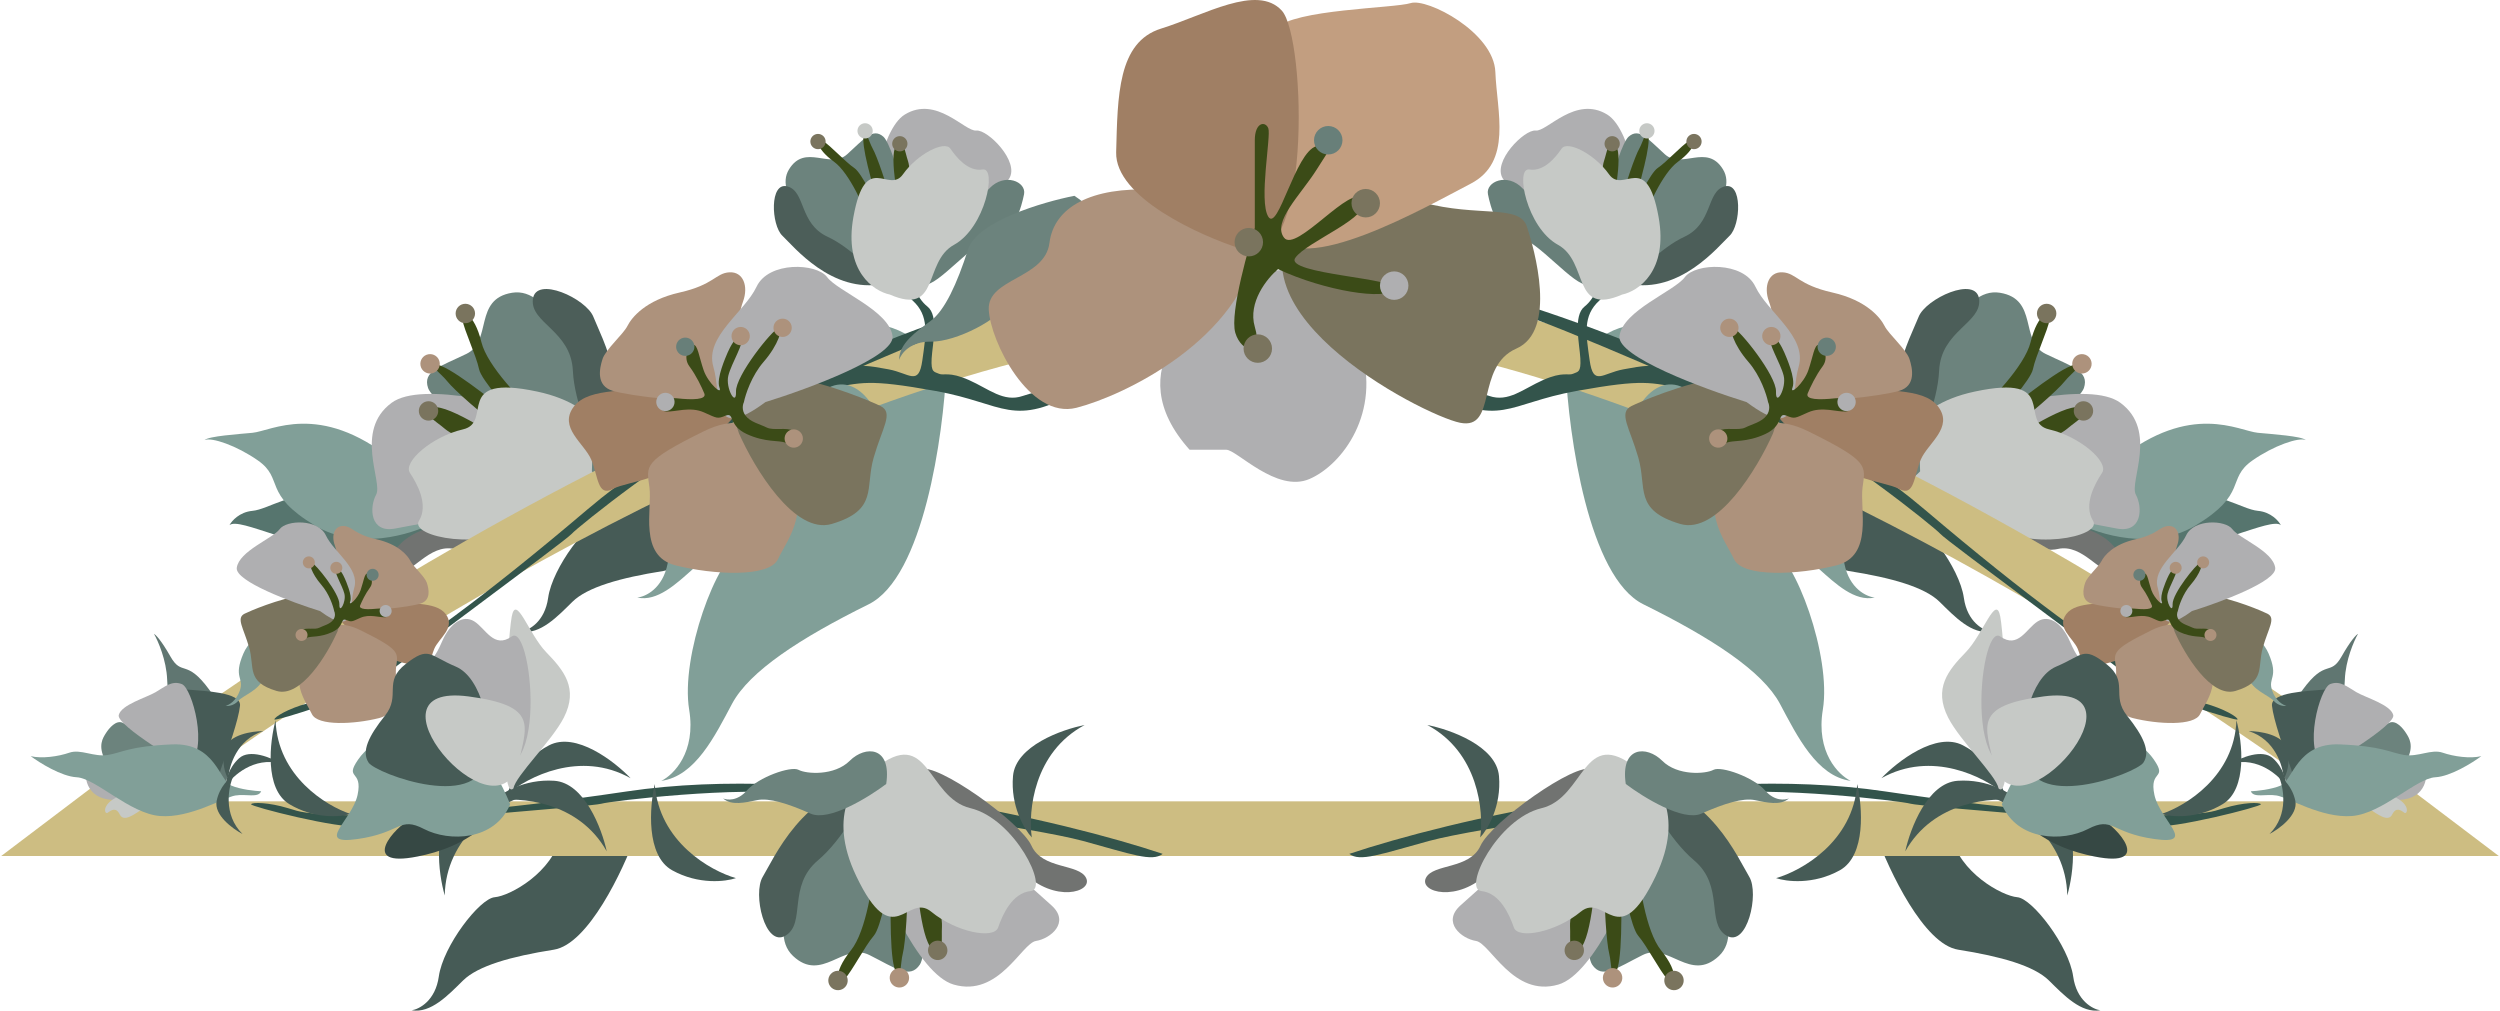 <svg width="1875" height="758" viewBox="0 0 1875 758" fill="none" xmlns="http://www.w3.org/2000/svg">
<path d="M250.729 419.406C281.688 426.91 311.636 406.352 322.74 395.135C307.236 387.009 261.739 380.198 241.346 373.598C220.953 366.998 201.496 382.015 189.325 383.133C179.588 384.027 173.792 390.665 172.111 393.872C175.863 390.615 189.28 395.636 205.167 400.691C225.025 407.011 212.03 410.026 250.729 419.406Z" fill="#56756E"/>
<path d="M236.256 394.185C268.116 413.326 308.625 400.867 324.897 392.245C310.464 377.795 313.507 360.182 293.957 344.587C239.485 301.13 203.599 323.234 189.404 324.595C178.551 325.636 156.408 327.09 153.419 330.075C158.732 327.755 177.529 334.194 193.458 345.358C213.369 359.313 196.432 370.259 236.256 394.185Z" fill="#819F98"/>
<path d="M1632.04 419.406C1601.09 426.91 1571.14 406.352 1560.03 395.135C1575.54 387.009 1621.03 380.198 1641.43 373.598C1661.82 366.998 1681.28 382.015 1693.45 383.133C1703.18 384.027 1708.98 390.665 1710.66 393.872C1706.91 390.615 1693.49 395.636 1677.61 400.691C1657.75 407.011 1670.74 410.026 1632.04 419.406Z" fill="#56756E"/>
<path d="M1646.52 394.185C1614.66 413.326 1574.15 400.867 1557.88 392.245C1572.31 377.795 1569.27 360.182 1588.82 344.587C1643.29 301.13 1679.17 323.234 1693.37 324.595C1704.22 325.636 1726.36 327.09 1729.35 330.075C1724.04 327.755 1705.24 334.194 1689.31 345.358C1669.4 359.313 1686.34 370.259 1646.52 394.185Z" fill="#819F98"/>
<path d="M1232.53 453.231C1191.4 432.909 1176.49 326.69 1174.18 276.121C1233.17 210.27 1273.32 256.559 1268.74 306.425C1264.16 356.292 1309.18 402.79 1327.78 410.303C1346.38 417.816 1373.72 492.25 1367.12 532.262C1361.84 564.272 1378.86 581.2 1388.03 585.663C1362.54 582.129 1347.95 552.198 1334.95 527.831C1321.96 503.464 1283.95 478.635 1232.53 453.231Z" fill="#819F98"/>
<path d="M651.465 453.231C692.599 432.909 707.502 326.69 709.812 276.121C650.822 210.27 610.679 256.559 615.258 306.425C619.837 356.292 574.82 402.79 556.215 410.303C537.611 417.816 510.275 492.25 516.874 532.262C522.153 564.272 505.132 581.2 495.962 585.663C521.453 582.129 536.044 552.198 549.041 527.831C562.039 503.464 600.049 478.635 651.465 453.231Z" fill="#819F98"/>
<path d="M1386.61 428.262C1360.89 424.204 1334.87 369.18 1325.07 342.175C1345.9 296.532 1375.47 314.824 1381.42 342.613C1387.36 370.401 1419.61 387.983 1430.96 388.909C1442.3 389.835 1469.69 425.539 1472.88 448.33C1475.43 466.563 1487.51 472.857 1493.23 473.725C1478.83 476.118 1465.86 462.37 1454.7 451.366C1443.55 440.362 1418.76 433.335 1386.61 428.262Z" fill="#465B56"/>
<path d="M497.385 428.262C523.103 424.204 549.127 369.18 558.925 342.175C538.097 296.532 508.527 314.824 502.58 342.613C496.634 370.401 464.388 387.983 453.039 388.909C441.691 389.835 414.303 425.539 411.116 448.33C408.566 466.563 396.484 472.857 390.762 473.725C405.169 476.118 418.131 462.37 429.291 451.366C440.45 440.362 465.238 433.335 497.385 428.262Z" fill="#465B56"/>
<path d="M1468.61 712.262C1442.89 708.204 1416.87 653.18 1407.07 626.175C1427.9 580.532 1457.47 598.824 1463.42 626.613C1469.36 654.401 1501.61 671.983 1512.96 672.909C1524.3 673.835 1551.69 709.539 1554.88 732.33C1557.43 750.563 1569.51 756.857 1575.23 757.725C1560.83 760.118 1547.86 746.37 1536.7 735.366C1525.55 724.362 1500.76 717.335 1468.61 712.262Z" fill="#465B56"/>
<path d="M415.385 712.262C441.103 708.204 467.127 653.18 476.925 626.175C456.097 580.532 426.527 598.824 420.58 626.613C414.634 654.401 382.388 671.983 371.039 672.909C359.691 673.835 332.303 709.539 329.116 732.33C326.566 750.563 314.484 756.857 308.762 757.725C323.169 760.118 336.131 746.37 347.291 735.366C358.45 724.362 383.238 717.335 415.385 712.262Z" fill="#465B56"/>
<path d="M1555.45 394.822C1529.6 391.42 1485.31 372.441 1466.39 363.378C1435.77 355.094 1444.91 367.899 1447.11 380.563C1449.31 393.228 1524.02 416.209 1543.17 411.768C1562.31 407.326 1575.33 431.856 1587.23 429.555C1599.14 427.255 1587.76 399.074 1555.45 394.822Z" fill="#717371"/>
<path d="M1440.6 281.751C1428.32 292.239 1436.21 327.874 1441.69 344.38C1475.17 371.746 1558.54 303.939 1562.9 291.105C1567.27 278.271 1553.85 274.966 1534.18 265.415C1514.52 255.864 1529.05 224.264 1499.89 219.56C1470.74 214.855 1455.94 268.642 1440.6 281.751Z" fill="#6C837D"/>
<path d="M1590.28 302.094C1567.52 285.329 1494.82 304.164 1461.31 315.677C1435.52 323.389 1443.67 355.567 1450.97 370.691L1587.75 396.423C1606.59 399.967 1607.12 380.56 1601.89 370.994C1596.67 361.428 1618.72 323.05 1590.28 302.094Z" fill="#AFAFB1"/>
<path d="M1522.93 256.627C1518.57 274.579 1492.17 301.435 1479.51 312.619C1466.01 325.598 1482.55 349.687 1493.96 347.263C1505.37 344.839 1543.4 327.672 1550.26 321.68C1557.12 315.687 1570.91 308.271 1559.19 305.578C1547.48 302.886 1505.57 331.286 1500.73 334.418C1495.88 337.55 1494.9 329.447 1507.64 321.177C1520.39 312.907 1543.93 291.978 1548.51 286.014C1553.08 280.05 1569.64 267.794 1552.93 274.537C1539.56 279.932 1506.37 306.75 1491.45 319.485C1501.84 308.643 1523.05 284.939 1524.71 276.852C1526.78 266.743 1535.98 247.565 1537.14 239.831C1538.3 232.096 1528.38 234.187 1522.93 256.627Z" fill="#3B4B17"/>
<path d="M1561.25 315.359C1557.3 314.615 1554.7 310.807 1555.44 306.853C1556.18 302.899 1559.99 300.296 1563.95 301.04C1567.9 301.784 1570.5 305.592 1569.76 309.546C1569.01 313.5 1565.21 316.103 1561.25 315.359Z" fill="#7A745E"/>
<path d="M1560.09 280.031C1556.14 279.287 1553.54 275.478 1554.28 271.524C1555.03 267.57 1558.83 264.968 1562.79 265.712C1566.74 266.456 1569.34 270.264 1568.6 274.218C1567.86 278.172 1564.05 280.774 1560.09 280.031Z" fill="#AD927C"/>
<path d="M1533.64 242.282C1529.69 241.538 1527.09 237.73 1527.83 233.776C1528.58 229.822 1532.38 227.219 1536.34 227.963C1540.29 228.707 1542.89 232.515 1542.15 236.469C1541.41 240.423 1537.6 243.026 1533.64 242.282Z" fill="#7A745E"/>
<path d="M1454.34 278.082C1453.24 302.219 1439.6 332.269 1432.92 344.277C1405.29 302.407 1433.59 251.549 1438.92 237.726C1444.25 223.904 1482.25 206.474 1484.34 224.422C1486.42 242.371 1455.73 247.911 1454.34 278.082Z" fill="#4C5E59"/>
<path d="M1481.13 293.664C1429.94 304.542 1422.91 338.333 1425.79 353.869C1424.62 406.369 1466.54 371.209 1492.98 392.627C1519.42 414.046 1577.19 402.664 1569.78 390.629C1562.37 378.595 1571.14 362.832 1576.54 354.66C1581.95 346.487 1559.92 327.348 1536.74 322.02C1513.56 316.692 1545.11 280.066 1481.13 293.664Z" fill="#C6C9C6"/>
<path d="M1423.25 295.038C1436.41 302.184 1439.96 337.011 1440.09 353.531C1420.05 374.262 1407.53 358.661 1409.64 342.457C1411.74 326.253 1397.64 310.522 1391.66 307.837C1385.69 305.153 1377.69 280.535 1380.34 267.57C1382.46 257.197 1377.12 251.462 1374.18 249.891C1382.45 251.365 1386.84 261.31 1390.77 269.42C1394.71 277.53 1406.8 286.106 1423.25 295.038Z" fill="#6C837D"/>
<path d="M328.545 394.822C354.394 391.42 398.69 372.441 417.607 363.378C448.228 355.094 439.085 367.899 436.885 380.563C434.684 393.228 359.977 416.209 340.83 411.768C321.683 407.326 308.668 431.856 296.764 429.555C284.859 427.255 296.233 399.074 328.545 394.822Z" fill="#717371"/>
<path d="M443.398 281.751C455.671 292.239 447.784 327.874 442.306 344.38C408.829 371.746 325.457 303.939 321.092 291.105C316.727 278.271 330.151 274.966 349.812 265.415C369.473 255.864 354.945 224.264 384.101 219.56C413.257 214.855 428.057 268.642 443.398 281.751Z" fill="#6C837D"/>
<path d="M293.719 302.094C316.471 285.329 389.174 304.164 422.681 315.677C448.477 323.389 440.329 355.567 433.031 370.691L296.249 396.423C277.409 399.967 276.879 380.56 282.102 370.994C287.325 361.428 265.28 323.05 293.719 302.094Z" fill="#AFAFB1"/>
<path d="M361.064 256.627C365.425 274.579 391.826 301.435 404.481 312.619C417.984 325.598 401.446 349.687 390.038 347.263C378.629 344.839 340.595 327.672 333.734 321.68C326.872 315.687 313.087 308.271 324.802 305.578C336.518 302.886 378.421 331.286 383.27 334.418C388.12 337.55 389.099 329.447 376.351 321.177C363.603 312.907 340.061 291.978 335.488 286.014C330.914 280.05 314.354 267.794 331.069 274.537C344.441 279.932 377.628 306.75 392.55 319.485C382.152 308.643 360.942 284.939 359.286 276.852C357.216 266.743 348.011 247.565 346.855 239.831C345.699 232.096 355.612 234.187 361.064 256.627Z" fill="#3B4B17"/>
<path d="M322.743 315.359C326.697 314.615 329.3 310.807 328.556 306.853C327.812 302.899 324.004 300.296 320.05 301.04C316.096 301.784 313.493 305.592 314.237 309.546C314.981 313.5 318.789 316.103 322.743 315.359Z" fill="#7A745E"/>
<path d="M323.901 280.031C327.855 279.287 330.457 275.478 329.714 271.524C328.97 267.57 325.161 264.968 321.207 265.712C317.253 266.456 314.651 270.264 315.395 274.218C316.139 278.172 319.947 280.774 323.901 280.031Z" fill="#AD927C"/>
<path d="M350.352 242.282C354.306 241.538 356.908 237.73 356.164 233.776C355.421 229.822 351.612 227.219 347.658 227.963C343.704 228.707 341.102 232.515 341.846 236.469C342.59 240.423 346.398 243.026 350.352 242.282Z" fill="#7A745E"/>
<path d="M429.652 278.082C430.76 302.219 444.398 332.269 451.078 344.277C478.705 302.407 450.41 251.549 445.079 237.726C439.748 223.904 401.746 206.474 399.66 224.422C397.575 242.371 428.268 247.911 429.652 278.082Z" fill="#4C5E59"/>
<path d="M402.866 293.664C454.052 304.542 461.086 338.333 458.204 353.869C459.375 406.369 417.454 371.209 391.013 392.627C364.573 414.046 306.811 402.664 314.219 390.629C321.628 378.595 312.859 362.832 307.453 354.66C302.046 346.487 324.079 327.348 347.26 322.02C370.44 316.692 338.883 280.066 402.866 293.664Z" fill="#C6C9C6"/>
<path d="M460.743 295.038C447.581 302.184 444.032 337.011 443.902 353.531C463.95 374.262 476.469 358.661 474.36 342.457C472.252 326.253 486.358 310.522 492.332 307.837C498.305 305.153 506.301 280.535 503.656 267.57C501.539 257.197 506.881 251.462 509.816 249.891C501.547 251.365 497.159 261.31 493.221 269.42C489.283 277.53 477.196 286.106 460.743 295.038Z" fill="#6C837D"/>
<path fill-rule="evenodd" clip-rule="evenodd" d="M1874.09 642H0.904L98.258 568.309L123.003 601H1752L1776.74 568.309L1874.09 642ZM1694.52 560C1730.97 585.083 1752 601 1752 601C1776.74 568.309 1776.73 568.304 1776.72 568.297L1776.61 568.21L1776.31 567.983L1775.99 567.74C1775.77 567.578 1775.51 567.382 1775.2 567.153C1774.24 566.435 1772.84 565.392 1771.02 564.046C1767.38 561.354 1762.04 557.446 1755.16 552.498C1741.39 542.603 1721.42 528.535 1696.41 511.684C1646.42 478.008 1576.08 433.084 1494.63 388.108C1333.63 299.206 1122.1 206 937.5 206C752.902 206 541.374 299.206 380.373 388.108C298.924 433.084 228.576 478.008 178.588 511.684C153.575 528.535 133.609 542.603 119.844 552.498C112.96 557.446 107.624 561.354 103.979 564.046C102.157 565.392 100.757 566.435 99.797 567.153C99.317 567.512 98.948 567.789 98.69 567.983C98.562 568.08 98.461 568.156 98.389 568.21L98.275 568.297C98.265 568.304 98.258 568.309 123.003 601C123.003 601 144.03 585.083 180.475 560C315.903 466.79 664.217 247 937.5 247C1210.78 247 1559.1 466.79 1694.52 560Z" fill="#CDBD82"/>
<path d="M1205.34 85.869C1224.3 97.432 1232.23 155.92 1233.82 183.719C1235.88 204.777 1210.05 208.423 1196.88 207.613C1179.8 181.215 1133.71 144.119 1127.17 133.998C1118.98 121.348 1143.25 96.961 1151.76 97.915C1160.27 98.868 1181.63 71.415 1205.34 85.869Z" fill="#AFAFB1"/>
<path d="M1073.51 292.273C1032.31 268.691 984.456 269.893 965.681 273.441C933.905 262.232 982.94 243.401 1038.91 268.687C1094.87 293.973 1102.63 292.028 1116.96 296.971C1131.29 301.913 1142.27 291.71 1157.26 285.05C1172.26 278.39 1176.28 281.934 1179.8 280.312C1183.32 278.691 1185.89 279.64 1185.26 268.76C1184.63 257.881 1179.68 236.82 1188.41 229.91C1197.15 222.999 1199.66 211.047 1202.13 203.886C1204.6 196.726 1193.09 186.468 1205.24 187.518C1217.4 188.568 1212.17 213.944 1199.52 225.42C1186.87 236.896 1189.5 250.745 1192.25 270.308C1195 289.872 1201.74 279.991 1217.43 277.025C1233.13 274.058 1237.37 273.734 1254.32 274.835C1271.27 275.935 1289.32 295.476 1263.19 291.33C1237.05 287.183 1234.51 283.839 1182.25 293.238C1129.99 302.637 1125.01 321.75 1073.51 292.273Z" fill="#33544B"/>
<path d="M1142.04 141.384C1156.06 156.323 1185.39 183.159 1197.61 194.223C1212.75 214.033 1200.71 211.191 1190.84 213.358C1180.98 215.525 1152.9 179.671 1138.34 177.567C1123.05 175.357 1117.82 155.008 1115.96 145.664C1114.09 136.32 1130.54 129.129 1142.04 141.384Z" fill="#687F79"/>
<path d="M1264.66 188.698C1260.68 200.745 1232.41 205.608 1218.78 206.533C1188.91 190.323 1213.44 109.505 1221.47 102.512C1229.51 95.519 1235.91 104.3 1248.7 115.761C1261.5 127.222 1280.16 107.254 1292.26 127.063C1304.36 146.872 1269.63 173.638 1264.66 188.698Z" fill="#6C837D"/>
<path d="M1258.44 121.332C1246.68 129.845 1235 157.039 1230.63 169.572C1225.21 183.254 1202.76 178.391 1201.13 169.371C1199.5 160.351 1200.68 127.578 1202.99 120.804C1205.31 114.03 1206.61 101.796 1212.05 109.517C1217.49 117.238 1209.3 156.168 1208.46 160.627C1207.63 165.086 1213.81 163.388 1216.04 151.655C1218.26 139.922 1226.48 116.571 1229.46 111.47C1232.44 106.369 1236.43 90.677 1236.49 104.842C1236.55 116.173 1226.91 148.292 1222.09 162.935C1226.88 152.146 1237.81 129.666 1243.2 126.056C1249.94 121.543 1261.15 109.142 1266.43 106C1271.72 102.858 1273.15 110.692 1258.44 121.332Z" fill="#3B4B17"/>
<path d="M1204.32 110.93C1206.04 113.585 1209.58 114.345 1212.24 112.628C1214.89 110.911 1215.65 107.366 1213.94 104.711C1212.22 102.056 1208.67 101.296 1206.02 103.014C1203.36 104.731 1202.6 108.275 1204.32 110.93Z" fill="#7A745E"/>
<path d="M1230.37 101.261C1232.08 103.916 1235.63 104.676 1238.28 102.958C1240.94 101.241 1241.7 97.697 1239.98 95.042C1238.26 92.387 1234.72 91.627 1232.06 93.344C1229.41 95.061 1228.65 98.606 1230.37 101.261Z" fill="#C6C9C6"/>
<path d="M1265.69 109.272C1267.41 111.927 1270.95 112.687 1273.61 110.969C1276.26 109.252 1277.02 105.708 1275.31 103.053C1273.59 100.398 1270.05 99.638 1267.39 101.355C1264.74 103.072 1263.98 106.617 1265.69 109.272Z" fill="#7A745E"/>
<path d="M1263.24 177.608C1246.01 185.594 1228.21 204.454 1221.46 212.885C1260.14 220.526 1288.72 184.815 1297.19 176.825C1305.65 168.834 1307.03 136.006 1293.35 139.828C1279.68 143.651 1284.78 167.626 1263.24 177.608Z" fill="#4C5E59"/>
<path d="M1243.94 162.758C1251.25 203.227 1228.77 218.396 1216.61 220.922C1178.77 237.391 1191.87 196.437 1168.43 183.575C1144.98 170.714 1136.08 125.31 1147.03 127.12C1157.99 128.929 1166.85 117.861 1171.19 111.497C1175.52 105.133 1196 115.467 1206.77 130.744C1217.54 146.021 1234.8 112.17 1243.94 162.758Z" fill="#C6C9C6"/>
<path d="M678.659 85.869C659.696 97.432 651.77 155.92 650.177 183.719C648.113 204.777 673.943 208.423 687.116 207.613C704.191 181.215 750.284 144.119 756.831 133.998C765.014 121.348 740.747 96.961 732.235 97.915C723.723 98.868 702.363 71.415 678.659 85.869Z" fill="#AFAFB1"/>
<path d="M810.489 292.273C851.689 268.691 899.54 269.893 918.315 273.441C950.091 262.232 901.056 243.401 845.09 268.687C789.124 293.973 781.363 292.028 767.035 296.971C752.707 301.913 741.73 291.71 726.733 285.05C711.736 278.39 707.716 281.934 704.198 280.312C700.679 278.691 698.108 279.64 698.736 268.76C699.365 257.881 704.315 236.82 695.582 229.91C686.85 222.999 684.334 211.047 681.866 203.886C679.398 196.726 690.908 186.468 678.753 187.518C666.598 188.568 671.829 213.944 684.478 225.42C697.127 236.896 694.501 250.745 691.747 270.308C688.994 289.872 682.26 279.991 666.562 277.025C650.865 274.058 646.622 273.734 629.675 274.835C612.728 275.935 594.676 295.476 620.808 291.33C646.941 287.183 649.488 283.839 701.746 293.238C754.005 302.637 758.989 321.75 810.489 292.273Z" fill="#33544B"/>
<path d="M741.956 141.384C727.931 156.323 698.605 183.159 686.384 194.223C671.249 214.033 683.284 211.191 693.151 213.358C703.018 215.525 731.097 179.671 745.659 177.567C760.947 175.357 766.172 155.008 768.04 145.664C769.908 136.32 753.459 129.129 741.956 141.384Z" fill="#687F79"/>
<path d="M619.335 188.698C623.313 200.745 651.581 205.608 665.218 206.533C695.082 190.323 670.56 109.505 662.523 102.512C654.486 95.519 648.088 104.3 635.292 115.761C622.495 127.222 603.831 107.254 591.735 127.063C579.64 146.872 614.363 173.638 619.335 188.698Z" fill="#6C837D"/>
<path d="M625.552 121.332C637.313 129.845 648.995 157.039 653.366 169.572C658.79 183.254 681.233 178.391 682.863 169.371C684.493 160.351 683.32 127.578 681.003 120.804C678.685 114.03 677.391 101.796 671.947 109.517C666.503 117.238 674.697 156.168 675.532 160.627C676.368 165.086 670.183 163.388 667.959 151.655C665.736 139.922 657.515 116.571 654.537 111.47C651.559 106.369 647.57 90.677 647.503 104.842C647.449 116.173 657.085 148.292 661.909 162.935C657.116 152.146 646.183 129.666 640.793 126.056C634.055 121.543 622.843 109.142 617.561 106C612.279 102.858 610.85 110.692 625.552 121.332Z" fill="#3B4B17"/>
<path d="M679.675 110.93C677.957 113.585 674.413 114.345 671.758 112.628C669.103 110.911 668.343 107.366 670.06 104.711C671.778 102.056 675.322 101.296 677.977 103.014C680.632 104.731 681.392 108.275 679.675 110.93Z" fill="#7A745E"/>
<path d="M653.63 101.261C651.913 103.916 648.369 104.676 645.714 102.958C643.059 101.241 642.299 97.697 644.016 95.042C645.733 92.387 649.278 91.627 651.933 93.344C654.587 95.061 655.348 98.606 653.63 101.261Z" fill="#C6C9C6"/>
<path d="M618.303 109.272C616.585 111.927 613.041 112.687 610.386 110.969C607.731 109.252 606.971 105.708 608.688 103.053C610.406 100.398 613.95 99.638 616.605 101.355C619.26 103.072 620.02 106.617 618.303 109.272Z" fill="#7A745E"/>
<path d="M620.754 177.608C637.982 185.594 655.785 204.454 662.532 212.885C623.857 220.526 595.279 184.815 586.81 176.825C578.341 168.834 576.967 136.006 590.643 139.828C604.32 143.651 599.219 167.626 620.754 177.608Z" fill="#4C5E59"/>
<path d="M640.056 162.758C632.742 203.227 655.23 218.396 667.388 220.922C705.229 237.391 692.124 196.437 715.57 183.575C739.016 170.714 747.919 125.31 736.961 127.12C726.003 128.929 717.145 117.861 712.809 111.497C708.472 105.133 687.996 115.467 677.225 130.744C666.453 146.021 649.198 112.17 640.056 162.758Z" fill="#C6C9C6"/>
<path d="M1291.5 406.228C1264.25 403.373 1233.89 346.977 1222.12 319.136C1241.5 270.031 1273.58 287.633 1281.35 316.509C1289.12 345.384 1323.97 362.093 1335.95 362.444C1347.92 362.796 1378.66 398.815 1383.26 422.59C1386.94 441.611 1399.98 447.563 1406.04 448.162C1391.03 451.466 1376.65 437.729 1364.32 426.776C1352 415.824 1325.56 409.797 1291.5 406.228Z" fill="#819F98"/>
<path d="M592.493 406.228C619.741 403.373 650.104 346.977 661.879 319.136C642.492 270.031 610.417 287.633 602.645 316.509C594.874 345.384 560.025 362.093 548.049 362.444C536.073 362.796 505.335 398.815 500.738 422.59C497.06 441.611 484.019 447.563 477.958 448.162C492.966 451.466 507.341 437.729 519.671 426.776C532.001 415.824 558.433 409.797 592.493 406.228Z" fill="#819F98"/>
<path d="M1443.73 382.34C1332.09 287.527 1153.41 227.942 1078.02 210C1081.37 219.457 1097.81 222.568 1133.91 233.363C1170.01 244.158 1294.9 300.067 1334.36 316.972C1373.83 333.877 1450.71 395.191 1455.37 400.513C1460.03 405.834 1589.39 500.533 1600.31 510.417C1611.23 520.301 1678 541.393 1678.17 539.583C1678.35 537.773 1667.72 531.358 1653.18 527.457C1642.97 524.72 1641.46 524.976 1611.62 507.879C1574.8 486.787 1520.8 447.798 1443.73 382.34Z" fill="#33544B"/>
<path d="M440.266 382.34C551.901 287.527 730.588 227.942 805.976 210C802.628 219.457 786.185 222.568 750.088 233.363C713.99 244.158 589.097 300.067 549.632 316.972C510.168 333.877 433.288 395.191 428.627 400.513C423.966 405.834 294.602 500.533 283.684 510.417C272.767 520.301 206 541.393 205.825 539.583C205.65 537.773 216.28 531.358 230.82 527.457C241.025 524.72 242.536 524.976 272.378 507.879C309.194 486.787 363.193 447.798 440.266 382.34Z" fill="#33544B"/>
<path d="M1413.56 593.529C1268.69 571.997 1085.49 615.795 1012 640.386C1019.84 646.647 1035.44 640.603 1071.8 630.7C1108.15 620.797 1243.73 602.293 1286.17 595.799C1328.61 589.306 1426.27 600.755 1433.04 602.811C1439.81 604.867 1599.68 616.938 1614.17 619.563C1628.66 622.188 1696.49 604.827 1695.68 603.198C1694.88 601.569 1682.46 601.737 1668.06 606.106C1657.94 609.172 1656.8 610.187 1622.43 611.435C1580.02 612.975 1513.58 608.395 1413.56 593.529Z" fill="#33544B"/>
<path d="M470.437 593.529C615.31 571.997 798.506 615.795 871.996 640.386C864.157 646.647 848.552 640.603 812.2 630.7C775.847 620.797 640.268 602.293 597.829 595.799C555.39 589.306 457.723 600.755 450.955 602.811C444.186 604.867 284.319 616.938 269.828 619.563C255.337 622.188 187.504 604.827 188.312 603.198C189.119 601.569 201.534 601.737 215.94 606.106C226.051 609.172 227.199 610.187 261.569 611.435C303.971 612.975 370.417 608.395 470.437 593.529Z" fill="#33544B"/>
<path d="M1727 517.341C1713.07 536.377 1711.85 554.462 1712.98 561.125C1709.61 572.831 1714.81 594.492 1720.84 595.364C1726.88 596.237 1737.52 568.187 1744.47 558.95C1751.41 549.713 1757.95 527.973 1758.63 509.73C1759.17 495.137 1765.43 480.769 1768.5 475.41C1767.3 475.93 1763.17 480.04 1756.2 492.325C1747.5 507.682 1744.42 493.545 1727 517.341Z" fill="#607671"/>
<path d="M156.992 517.341C170.928 536.377 172.149 554.462 171.018 561.125C174.386 572.831 169.187 594.492 163.151 595.364C157.115 596.237 146.473 568.187 139.529 558.95C132.585 549.713 126.045 527.973 125.369 509.73C124.828 495.137 118.561 480.769 115.495 475.41C116.692 475.93 120.828 480.04 127.791 492.325C136.496 507.682 139.573 493.545 156.992 517.341Z" fill="#607671"/>
<path d="M1750.18 536.435C1751.27 547.779 1746.04 566.074 1743.29 573.803C1735.52 581.636 1745.19 599.489 1735.31 597.113C1725.43 594.736 1728.51 596.76 1724.48 594.646C1720.44 592.533 1721.25 583.947 1717.23 573.557C1713.2 563.168 1705.02 539.681 1703.98 529.284C1702.94 518.887 1731.68 518.327 1742.08 517.287C1752.47 516.246 1748.83 522.255 1750.18 536.435Z" fill="#465B56"/>
<path d="M1783.79 581.091C1764.53 581.199 1749.23 587.358 1747.6 587.3C1731.12 594.6 1769 595.095 1773.12 593.27C1777.23 591.445 1785.35 602.317 1803.13 599.567C1820.91 596.817 1822.62 578.691 1816.47 569.352C1810.33 560.014 1803.05 580.984 1783.79 581.091Z" fill="#AFAFB1"/>
<path d="M1777.5 585.597C1769.76 591.72 1746.79 588.378 1736.27 585.942C1727.33 577.687 1752.76 559.104 1762.94 545.05C1773.12 530.996 1773.12 542.257 1783.3 542.448C1793.49 542.639 1787.18 544.162 1792.1 542.027C1797.02 539.892 1802.2 546.156 1804.55 549.843C1806.9 553.529 1810.69 559.181 1805.24 570.024C1799.79 580.867 1787.17 577.944 1777.5 585.597Z" fill="#6C837D"/>
<path d="M1794.95 536.327C1796.81 544.107 1744.3 575.245 1742.8 574.911C1726.98 561.964 1739.98 516.029 1747.57 513.088C1755.16 510.147 1760.28 515.058 1767.4 519.194C1774.52 523.33 1793.08 528.548 1794.95 536.327Z" fill="#AFAFB1"/>
<path d="M1756.27 601.401C1746.18 601.449 1739.06 597.883 1736.76 596.094C1736.04 581.204 1763.78 588.153 1786.59 594.251C1809.41 600.35 1805.86 611.373 1803.34 609.595C1800.81 607.817 1797.14 604.872 1794.17 610.848C1791.2 616.823 1783.74 611.211 1775.33 605.509C1766.92 599.806 1768.89 601.34 1756.27 601.401Z" fill="#C6C9C6"/>
<path d="M133.814 536.435C132.728 547.779 137.958 566.074 140.709 573.803C148.474 581.636 138.801 599.489 148.683 597.113C158.565 594.736 155.483 596.76 159.519 594.646C163.555 592.533 162.744 583.947 166.769 573.557C170.793 563.168 178.972 539.681 180.012 529.284C181.052 518.887 152.317 518.327 141.92 517.287C131.524 516.246 135.171 522.255 133.814 536.435Z" fill="#465B56"/>
<path d="M100.202 581.091C119.462 581.199 134.77 587.358 136.401 587.3C152.874 594.6 114.999 595.095 110.88 593.27C106.762 591.445 98.644 602.317 80.867 599.567C63.091 596.817 61.38 578.691 67.525 569.352C73.67 560.014 80.942 580.984 100.202 581.091Z" fill="#AFAFB1"/>
<path d="M106.499 585.597C114.237 591.72 137.208 588.378 147.726 585.942C156.669 577.687 131.237 559.104 121.056 545.05C110.875 530.996 110.878 542.257 100.694 542.448C90.51 542.639 96.813 544.162 91.896 542.027C86.978 539.892 81.795 546.156 79.448 549.843C77.1 553.529 73.303 559.181 78.753 570.024C84.204 580.867 96.825 577.944 106.499 585.597Z" fill="#6C837D"/>
<path d="M89.049 536.327C87.184 544.107 139.691 575.245 141.199 574.911C157.014 561.964 144.016 516.029 136.424 513.088C128.831 510.147 123.712 515.058 116.596 519.194C109.479 523.33 90.913 528.548 89.049 536.327Z" fill="#AFAFB1"/>
<path d="M127.721 601.401C137.813 601.449 144.939 597.883 147.24 596.094C147.953 581.204 120.215 588.153 97.402 594.251C74.589 600.35 78.132 611.373 80.659 609.595C83.186 607.817 86.854 604.872 89.824 610.848C92.794 616.823 100.254 611.211 108.667 605.509C117.08 599.806 115.107 601.34 127.721 601.401Z" fill="#C6C9C6"/>
<path d="M1701.44 490.139C1695.13 475.447 1677.85 469.617 1670 468.539C1671.41 477.213 1682.38 497.533 1685.88 507.71C1689.37 517.887 1701.27 521.174 1705.38 525.725C1708.68 529.365 1713.09 529.692 1714.88 529.4C1712.44 528.876 1706.88 525.85 1704.12 517.948C1700.67 508.07 1709.34 508.504 1701.44 490.139Z" fill="#819F98"/>
<path d="M182.551 490.139C188.867 475.447 206.146 469.617 213.996 468.539C212.587 477.213 201.612 497.533 198.117 507.71C194.622 517.887 182.729 521.174 178.613 525.725C175.319 529.365 170.907 529.692 169.113 529.4C171.552 528.876 177.119 525.85 179.876 517.948C183.322 508.07 174.656 508.504 182.551 490.139Z" fill="#819F98"/>
<path d="M1710.61 589.15C1703.49 592.159 1692.64 593.269 1688.11 593.448C1690.31 598.723 1699.17 595.26 1707.54 596.631C1715.92 598.003 1741.27 613.823 1763.98 612.016C1786.69 610.209 1812.22 583.685 1826.47 582.948C1837.86 582.358 1854.24 572.143 1861 567.109C1852.68 569.125 1840.37 567.417 1831.95 564.501C1823.52 561.585 1813.57 567.94 1803.11 566.226C1792.64 564.511 1786.7 559.546 1754.66 558.291C1722.63 557.035 1719.52 585.389 1710.61 589.15Z" fill="#819F98"/>
<path d="M173.384 589.15C180.509 592.159 191.356 593.269 195.889 593.448C193.682 598.723 184.825 595.26 176.452 596.631C168.079 598.003 142.728 613.823 120.016 612.016C97.305 610.209 71.774 583.685 57.528 582.948C46.132 582.358 29.761 572.143 23 567.109C31.314 569.125 43.623 567.417 52.05 564.501C60.477 561.585 70.423 567.94 80.889 566.226C91.355 564.511 97.297 559.546 129.333 558.291C161.368 557.035 164.477 585.389 173.384 589.15Z" fill="#819F98"/>
<path d="M1667.01 603.101C1685.78 591.753 1681.7 556.398 1677.32 540.14C1675.91 582.179 1639.21 604.557 1621.04 610.491C1628.54 612.756 1648.24 614.449 1667.01 603.101Z" fill="#465B56"/>
<path d="M216.987 603.101C198.22 591.753 202.292 556.398 206.674 540.14C208.09 582.179 244.785 604.557 262.955 610.491C255.452 612.756 235.754 614.449 216.987 603.101Z" fill="#465B56"/>
<path d="M1715.21 561.327C1712.2 550.919 1694.82 548.324 1686.5 548.328C1706.37 554.398 1712.34 574.773 1712.83 584.201C1714.88 580.913 1718.21 571.735 1715.21 561.327Z" fill="#465B56"/>
<path d="M168.787 561.327C171.792 550.919 189.178 548.324 197.496 548.328C177.625 554.398 171.66 574.773 171.161 584.201C169.118 580.913 165.783 571.735 168.787 561.327Z" fill="#465B56"/>
<path d="M1704.73 568.731C1696.74 561.415 1680.55 568.265 1673.45 572.604C1693.58 567.425 1709.29 581.703 1714.63 589.488C1714.66 585.617 1712.72 576.046 1704.73 568.731Z" fill="#465B56"/>
<path d="M179.267 568.731C187.257 561.415 203.446 568.265 210.542 572.604C190.421 567.425 174.709 581.703 169.368 589.488C169.338 585.617 171.277 576.046 179.267 568.731Z" fill="#465B56"/>
<path d="M1721.5 600.648C1723.68 611.261 1709.48 621.634 1702.12 625.493C1716.89 610.889 1712.71 590.075 1708.78 581.493C1712.11 583.456 1719.33 590.036 1721.5 600.648Z" fill="#465B56"/>
<path d="M162.493 600.648C160.32 611.261 174.513 621.634 181.881 625.493C167.102 610.889 171.282 590.075 175.219 581.493C171.883 583.456 164.666 590.036 162.493 600.648Z" fill="#465B56"/>
<path d="M1628.5 460.95C1631.98 465.659 1619.5 474.032 1612.82 477.629C1599.4 496.68 1576.6 496.86 1568.96 500.999C1561.32 505.137 1561.74 494.696 1558.3 486.609C1554.86 478.522 1542.01 470.816 1549.71 460.558C1557.4 450.301 1578.7 454.279 1591.98 449.504C1605.27 444.729 1624.14 455.063 1628.5 460.95Z" fill="#A07F64"/>
<path d="M255.5 460.95C252.012 465.659 264.5 474.032 271.18 477.629C284.592 496.68 307.399 496.86 315.037 500.999C322.676 505.137 322.255 494.696 325.696 486.609C329.138 478.522 341.982 470.816 334.288 460.558C326.594 450.301 305.298 454.279 292.014 449.504C278.729 444.729 259.86 455.063 255.5 460.95Z" fill="#A07F64"/>
<path d="M1333.47 305.597C1328.15 312.781 1347.2 325.554 1357.39 331.042C1377.85 360.106 1412.64 360.38 1424.3 366.694C1435.95 373.008 1435.31 357.078 1440.56 344.741C1445.81 332.404 1465.4 320.648 1453.66 304.999C1441.93 289.351 1409.44 295.419 1389.17 288.135C1368.91 280.85 1340.12 296.616 1333.47 305.597Z" fill="#A07F64"/>
<path d="M550.529 305.597C555.85 312.781 536.799 325.554 526.607 331.042C506.147 360.106 471.354 360.38 459.7 366.694C448.047 373.008 448.69 357.078 443.439 344.741C438.189 332.404 418.594 320.648 430.332 304.999C442.069 289.351 474.559 295.419 494.825 288.135C515.09 280.85 543.876 296.616 550.529 305.597Z" fill="#A07F64"/>
<path d="M1631.59 444.719C1633.81 455.348 1622.73 456.391 1616.92 455.585C1611.38 459.689 1577.31 455.267 1568.91 452.792C1560.52 450.318 1562.31 441.832 1563.86 437.106C1565.41 432.38 1574.04 424.959 1576.08 420.894C1578.12 416.829 1584.88 408.24 1601.75 404.436C1618.62 400.633 1619.43 394.916 1626.2 394.508C1632.96 394.099 1635.74 401.25 1632.89 408.987C1630.03 416.723 1628.82 431.433 1631.59 444.719Z" fill="#AD927C"/>
<path d="M252.407 444.719C250.188 455.348 261.261 456.391 267.075 455.585C272.616 459.689 306.686 455.267 315.082 452.792C323.477 450.318 321.686 441.832 320.138 437.106C318.59 432.38 309.953 424.959 307.916 420.894C305.879 416.829 299.116 408.24 282.245 404.436C265.375 400.633 264.561 394.916 257.796 394.508C251.032 394.099 248.259 401.25 251.11 408.987C253.961 416.723 255.181 431.433 252.407 444.719Z" fill="#AD927C"/>
<path d="M1328.75 280.836C1325.36 297.051 1342.26 298.643 1351.13 297.412C1359.58 303.674 1411.56 296.927 1424.36 293.152C1437.17 289.378 1434.44 276.432 1432.08 269.222C1429.72 262.013 1416.54 250.691 1413.43 244.489C1410.32 238.287 1400.01 225.184 1374.27 219.382C1348.53 213.579 1347.29 204.859 1336.97 204.235C1326.65 203.612 1322.42 214.521 1326.77 226.324C1331.12 238.127 1332.98 260.568 1328.75 280.836Z" fill="#AD927C"/>
<path d="M555.247 280.836C558.632 297.051 541.739 298.643 532.869 297.412C524.416 303.674 472.44 296.927 459.632 293.152C446.825 289.378 449.557 276.432 451.918 269.222C454.279 262.013 467.457 250.691 470.564 244.489C473.671 238.287 483.989 225.184 509.726 219.382C535.463 213.579 536.705 204.859 547.025 204.235C557.345 203.612 561.575 214.521 557.225 226.324C552.876 238.127 551.015 260.568 555.247 280.836Z" fill="#AD927C"/>
<path d="M1613.48 472.733C1643.46 457.92 1647.79 487.528 1650.77 489.979C1669.18 508.819 1654.35 526.314 1650.1 535.507C1645.85 544.699 1618.17 543.21 1599.79 538.596C1581.42 533.982 1588.35 510.944 1586.9 500.213C1585.46 489.481 1583.51 487.545 1613.48 472.733Z" fill="#AD927C"/>
<path d="M270.513 472.733C240.541 457.92 236.205 487.528 233.225 489.979C214.816 508.819 229.65 526.314 233.897 535.507C238.144 544.699 265.825 543.21 284.201 538.596C302.578 533.982 295.646 510.944 297.093 500.213C298.54 489.481 300.485 487.545 270.513 472.733Z" fill="#AD927C"/>
<path d="M1356.37 323.573C1310.65 300.975 1304.03 346.144 1299.49 349.883C1271.4 378.626 1294.03 405.315 1300.51 419.339C1306.99 433.363 1349.22 431.091 1377.25 424.052C1405.29 417.013 1394.71 381.867 1396.92 365.496C1399.13 349.124 1402.1 346.171 1356.37 323.573Z" fill="#AD927C"/>
<path d="M527.624 323.573C573.349 300.975 579.963 346.144 584.51 349.883C612.594 378.626 589.963 405.315 583.484 419.339C577.005 433.363 534.776 431.091 506.741 424.052C478.707 417.013 489.282 381.867 487.074 365.496C484.866 349.124 481.9 346.171 527.624 323.573Z" fill="#AD927C"/>
<path d="M1676.56 518.213C1658.26 523.637 1638.53 490.843 1630.96 473.768C1612.15 421.672 1694.08 456.979 1700.59 460.287C1707.09 463.594 1701.35 470.898 1697.11 485.717C1692.88 500.537 1699.42 511.432 1676.56 518.213Z" fill="#7A745E"/>
<path d="M207.439 518.213C225.734 523.637 245.461 490.843 253.038 473.768C271.85 421.672 189.915 456.979 183.409 460.287C176.902 463.594 182.648 470.898 186.884 485.717C191.12 500.537 184.571 511.432 207.439 518.213Z" fill="#7A745E"/>
<path d="M1260.15 392.955C1288.06 401.231 1318.15 351.201 1329.71 325.152C1358.41 245.677 1233.41 299.54 1223.49 304.585C1213.56 309.63 1222.33 320.773 1228.79 343.382C1235.25 365.99 1225.26 382.611 1260.15 392.955Z" fill="#7A745E"/>
<path d="M623.847 392.955C595.938 401.231 565.843 351.201 554.284 325.152C525.585 245.677 650.582 299.54 660.508 304.585C670.434 309.63 661.668 320.773 655.206 343.382C648.744 365.99 658.735 382.611 623.847 392.955Z" fill="#7A745E"/>
<path d="M1706.42 425.859C1707.77 435.928 1665.33 451.684 1643.94 458.304C1616.66 478.507 1622.63 455.641 1618.32 440.894C1614.01 426.148 1633.64 414.171 1639.58 401.575C1645.51 388.978 1669.13 389.937 1674.27 396.887C1679.42 403.836 1704.73 413.273 1706.42 425.859Z" fill="#AFAFB1"/>
<path d="M177.575 425.859C176.224 435.928 218.667 451.684 240.057 458.304C267.331 478.507 261.368 455.641 265.675 440.894C269.982 426.148 250.355 414.171 244.418 401.575C238.482 388.978 214.87 389.937 209.723 396.887C204.576 403.836 179.264 413.273 177.575 425.859Z" fill="#AFAFB1"/>
<path d="M1214.59 252.064C1212.53 267.425 1277.28 291.462 1309.91 301.561C1351.52 332.382 1342.42 297.497 1348.99 275.001C1355.56 252.504 1325.62 234.234 1316.56 215.016C1307.51 195.799 1271.48 197.263 1263.63 207.864C1255.78 218.466 1217.16 232.864 1214.59 252.064Z" fill="#AFAFB1"/>
<path d="M669.408 252.064C671.47 267.425 606.721 291.462 574.088 301.561C532.479 332.382 541.576 297.497 535.005 275.001C528.435 252.504 558.378 234.234 567.434 215.016C576.491 195.799 612.512 197.263 620.365 207.864C628.217 218.466 666.832 232.864 669.408 252.064Z" fill="#AFAFB1"/>
<path d="M1643.02 438.556C1637.1 445.372 1634.1 454.616 1633.33 458.387C1632.78 459.47 1632.16 462.291 1634.1 464.906C1636.52 468.175 1641.32 469.174 1644.57 470.817C1647.82 472.461 1654.52 470.536 1657.44 472.422C1660.36 474.308 1656.65 479.586 1653.65 478.269C1650.64 476.953 1644.03 478.308 1634.77 474.031C1625.5 469.755 1628.81 463.254 1624.48 464.945C1620.15 466.636 1620.48 466.393 1613.65 463.349C1606.83 460.305 1599.38 463.286 1595.07 462.941C1590.75 462.596 1592.68 455.6 1600.41 456.448C1608.15 457.297 1615.16 457.166 1613.88 454.065C1612.6 450.964 1609.95 445.332 1606.56 440.756C1603.17 436.18 1606.31 430.818 1608.44 430.258C1610.56 429.697 1611.33 436.216 1613.56 442.661C1615.8 449.105 1623 455.409 1621.32 451.084C1619.64 446.76 1624.45 436.112 1625.37 433.917C1626.28 431.722 1630 424.408 1632.02 426.453C1634.05 428.498 1627.2 439.138 1625.69 445.321C1624.17 451.504 1629.73 461.059 1629.46 453.157C1629.19 445.255 1647.46 422.612 1650.15 422.135C1652.85 421.659 1650.42 430.037 1643.02 438.556Z" fill="#3B4B17"/>
<path d="M240.975 438.556C246.895 445.372 249.899 454.616 250.661 458.387C251.213 459.47 251.832 462.291 249.895 464.906C247.474 468.175 242.671 469.174 239.423 470.817C236.174 472.461 229.475 470.536 226.554 472.422C223.633 474.308 227.341 479.586 230.348 478.269C233.354 476.953 239.968 478.308 249.229 474.031C258.491 469.755 255.181 463.254 259.515 464.945C263.848 466.636 263.52 466.393 270.345 463.349C277.17 460.305 284.611 463.286 288.929 462.941C293.247 462.596 291.32 455.6 283.582 456.448C275.843 457.297 268.832 457.166 270.113 454.065C271.394 450.964 274.042 445.332 277.432 440.756C280.821 436.18 277.684 430.818 275.56 430.258C273.436 429.697 272.669 436.216 270.435 442.661C268.201 449.105 260.992 455.409 262.672 451.084C264.352 446.76 259.544 436.112 258.63 433.917C257.717 431.722 253.994 424.408 251.971 426.453C249.949 428.498 256.794 439.138 258.308 445.321C259.822 451.504 254.268 461.059 254.535 453.157C254.802 445.255 236.535 422.612 233.841 422.135C231.147 421.659 233.574 430.037 240.975 438.556Z" fill="#3B4B17"/>
<path d="M1311.31 271.434C1320.34 281.832 1324.92 295.935 1326.09 301.687C1326.93 303.34 1327.87 307.643 1324.92 311.633C1321.22 316.619 1313.9 318.143 1308.94 320.65C1303.98 323.158 1293.76 320.221 1289.31 323.099C1284.85 325.976 1290.51 334.028 1295.1 332.019C1299.68 330.011 1309.77 332.078 1323.9 325.554C1338.03 319.03 1332.98 309.112 1339.59 311.692C1346.2 314.272 1345.7 313.901 1356.12 309.257C1366.53 304.614 1377.88 309.161 1384.47 308.634C1391.05 308.108 1388.11 297.435 1376.31 298.73C1364.5 300.025 1353.81 299.824 1355.76 295.094C1357.72 290.363 1361.75 281.772 1366.93 274.79C1372.1 267.809 1367.31 259.63 1364.07 258.774C1360.83 257.919 1359.66 267.864 1356.25 277.696C1352.84 287.527 1341.85 297.144 1344.41 290.547C1346.97 283.95 1339.64 267.705 1338.24 264.356C1336.85 261.008 1331.17 249.85 1328.08 252.97C1325 256.09 1335.44 272.321 1337.75 281.754C1340.06 291.188 1331.59 305.763 1332 293.708C1332.4 281.653 1304.53 247.11 1300.43 246.383C1296.32 245.656 1300.02 258.438 1311.31 271.434Z" fill="#3B4B17"/>
<path d="M572.688 271.434C563.655 281.832 559.073 295.935 557.91 301.687C557.069 303.34 556.124 307.643 559.079 311.633C562.773 316.619 570.1 318.143 575.055 320.65C580.011 323.158 590.231 320.221 594.687 323.099C599.143 325.976 593.486 334.028 588.899 332.019C584.313 330.011 574.224 332.078 560.094 325.554C545.965 319.03 551.014 309.112 544.403 311.692C537.793 314.272 538.293 313.901 527.881 309.257C517.468 304.614 506.117 309.161 499.529 308.634C492.942 308.108 495.882 297.435 507.687 298.73C519.493 300.025 530.19 299.824 528.235 295.094C526.281 290.363 522.241 281.772 517.07 274.79C511.898 267.809 516.686 259.63 519.926 258.774C523.166 257.919 524.335 267.864 527.744 277.696C531.152 287.527 542.149 297.144 539.587 290.547C537.024 283.95 544.359 267.705 545.752 264.356C547.145 261.008 552.825 249.85 555.911 252.97C558.997 256.09 548.553 272.321 546.244 281.754C543.935 291.188 552.407 305.763 552 293.708C551.593 281.653 579.461 247.11 583.57 246.383C587.68 245.656 583.978 258.438 572.688 271.434Z" fill="#3B4B17"/>
<path d="M1649.7 418.171C1647.7 419.65 1647.28 422.468 1648.76 424.466C1650.24 426.463 1653.06 426.882 1655.06 425.403C1657.05 423.924 1657.47 421.106 1655.99 419.109C1654.51 417.112 1651.7 416.692 1649.7 418.171Z" fill="#AD927C"/>
<path d="M234.297 418.171C236.294 419.65 236.714 422.468 235.235 424.466C233.755 426.463 230.937 426.882 228.94 425.403C226.943 423.924 226.523 421.106 228.003 419.109C229.482 417.112 232.3 416.692 234.297 418.171Z" fill="#AD927C"/>
<path d="M1301.12 240.335C1304.17 242.592 1304.81 246.891 1302.55 249.938C1300.29 252.985 1295.99 253.625 1292.95 251.368C1289.9 249.112 1289.26 244.812 1291.52 241.766C1293.77 238.719 1298.07 238.079 1301.12 240.335Z" fill="#AD927C"/>
<path d="M582.875 240.335C579.829 242.592 579.188 246.891 581.445 249.938C583.702 252.985 588.001 253.625 591.048 251.368C594.094 249.112 594.735 244.812 592.478 241.766C590.221 238.719 585.922 238.079 582.875 240.335Z" fill="#AD927C"/>
<path d="M1629.07 422.248C1627.08 423.727 1626.66 426.546 1628.14 428.543C1629.62 430.54 1632.43 430.96 1634.43 429.48C1636.43 428.001 1636.85 425.183 1635.37 423.186C1633.89 421.189 1631.07 420.769 1629.07 422.248Z" fill="#AD927C"/>
<path d="M254.922 422.248C256.919 423.727 257.339 426.546 255.86 428.543C254.38 430.54 251.562 430.96 249.565 429.48C247.568 428.001 247.148 425.183 248.628 423.186C250.107 421.189 252.925 420.769 254.922 422.248Z" fill="#AD927C"/>
<path d="M1332.59 246.555C1335.63 248.812 1336.27 253.111 1334.02 256.158C1331.76 259.205 1327.46 259.845 1324.41 257.588C1321.37 255.331 1320.73 251.032 1322.98 247.985C1325.24 244.939 1329.54 244.298 1332.59 246.555Z" fill="#AD927C"/>
<path d="M551.411 246.555C548.364 248.812 547.723 253.111 549.98 256.158C552.237 259.205 556.536 259.845 559.583 257.588C562.63 255.331 563.27 251.032 561.013 247.985C558.756 244.939 554.457 244.298 551.411 246.555Z" fill="#AD927C"/>
<path d="M1601.84 427.485C1599.84 428.965 1599.42 431.783 1600.9 433.78C1602.38 435.777 1605.2 436.197 1607.2 434.718C1609.2 433.238 1609.62 430.42 1608.14 428.423C1606.66 426.426 1603.84 426.006 1601.84 427.485Z" fill="#687F79"/>
<path d="M282.154 427.485C284.152 428.965 284.571 431.783 283.092 433.78C281.613 435.777 278.795 436.197 276.797 434.718C274.8 433.238 274.381 430.42 275.86 428.423C277.339 426.426 280.157 426.006 282.154 427.485Z" fill="#687F79"/>
<path d="M1374.13 254.545C1377.18 256.802 1377.82 261.101 1375.56 264.148C1373.3 267.195 1369 267.835 1365.96 265.578C1362.91 263.322 1362.27 259.022 1364.53 255.976C1366.78 252.929 1371.08 252.289 1374.13 254.545Z" fill="#687F79"/>
<path d="M509.866 254.545C506.819 256.802 506.179 261.101 508.435 264.148C510.692 267.195 514.991 267.835 518.038 265.578C521.085 263.322 521.725 259.022 519.468 255.976C517.212 252.929 512.912 252.289 509.866 254.545Z" fill="#687F79"/>
<path d="M1592.08 454.628C1590.08 456.107 1589.66 458.925 1591.14 460.923C1592.62 462.92 1595.44 463.339 1597.44 461.86C1599.43 460.381 1599.85 457.563 1598.37 455.566C1596.89 453.569 1594.08 453.149 1592.08 454.628Z" fill="#AFAFB1"/>
<path d="M291.916 454.628C293.913 456.107 294.333 458.925 292.854 460.923C291.374 462.92 288.556 463.339 286.559 461.86C284.562 460.381 284.142 457.563 285.622 455.566C287.101 453.569 289.919 453.149 291.916 454.628Z" fill="#AFAFB1"/>
<path d="M1389.02 295.953C1392.07 298.209 1392.71 302.509 1390.45 305.555C1388.2 308.602 1383.9 309.242 1380.85 306.986C1377.8 304.729 1377.16 300.43 1379.42 297.383C1381.68 294.336 1385.98 293.696 1389.02 295.953Z" fill="#AFAFB1"/>
<path d="M494.973 295.953C491.926 298.209 491.286 302.509 493.543 305.555C495.799 308.602 500.099 309.242 503.145 306.986C506.192 304.729 506.832 300.43 504.576 297.383C502.319 294.336 498.02 293.696 494.973 295.953Z" fill="#AFAFB1"/>
<path d="M1655.17 472.605C1653.18 474.084 1652.76 476.902 1654.24 478.899C1655.72 480.896 1658.53 481.316 1660.53 479.837C1662.53 478.357 1662.95 475.539 1661.47 473.542C1659.99 471.545 1657.17 471.125 1655.17 472.605Z" fill="#AD927C"/>
<path d="M228.822 472.605C230.82 474.084 231.239 476.902 229.76 478.899C228.281 480.896 225.463 481.316 223.465 479.837C221.468 478.357 221.049 475.539 222.528 473.542C224.007 471.545 226.825 471.125 228.822 472.605Z" fill="#AD927C"/>
<path d="M1292.77 323.377C1295.82 325.634 1296.46 329.933 1294.2 332.98C1291.94 336.027 1287.64 336.667 1284.6 334.41C1281.55 332.154 1280.91 327.854 1283.17 324.808C1285.42 321.761 1289.72 321.121 1292.77 323.377Z" fill="#AD927C"/>
<path d="M591.227 323.377C588.18 325.634 587.54 329.933 589.797 332.98C592.053 336.027 596.353 336.667 599.399 334.41C602.446 332.154 603.086 327.854 600.83 324.808C598.573 321.761 594.274 321.121 591.227 323.377Z" fill="#AD927C"/>
<path d="M1472.23 559.004C1452.13 548.502 1423.06 571.072 1411.03 583.67C1448.96 562.365 1488.43 582.798 1503.43 595.678C1501.4 587.83 1492.33 569.507 1472.23 559.004Z" fill="#465B56"/>
<path d="M1468.29 585.579C1445.66 587.095 1432.62 621.511 1428.93 638.529C1450.18 600.577 1494.52 597.437 1514.03 600.611C1508.21 594.968 1490.92 584.062 1468.29 585.579Z" fill="#465B56"/>
<path d="M1124.24 582.025C1122.26 559.431 1087.58 547.103 1070.49 543.762C1108.87 564.232 1112.93 608.495 1110.16 628.067C1115.68 622.134 1126.22 604.618 1124.24 582.025Z" fill="#465B56"/>
<path d="M1379.84 652.725C1399.67 641.72 1396.82 605.026 1392.92 588.055C1389.84 631.446 1351.06 653.16 1332.05 658.594C1339.72 661.223 1360.01 663.731 1379.84 652.725Z" fill="#465B56"/>
<path d="M1540.86 606.343C1560.07 618.401 1555.25 654.888 1550.44 671.624C1549.7 628.13 1512.14 604.358 1493.46 597.908C1501.26 595.696 1521.65 594.285 1540.86 606.343Z" fill="#465B56"/>
<path d="M1570.82 642.376C1554.43 639.102 1536.04 632.987 1518.84 617.69C1534.05 614.882 1566.74 610.271 1575.78 614.286C1587.08 619.306 1616.2 651.446 1570.82 642.376Z" fill="#364844"/>
<path d="M1552.77 545.103C1529.64 545.779 1508.86 584.156 1501.36 603.26C1512.98 630.726 1547.1 631.533 1565.96 621.766C1584.81 611.998 1582.83 624.547 1615.71 629.258C1648.59 633.969 1619.98 615.563 1615.82 596.194C1611.66 576.825 1625.98 585.08 1615.39 569.688C1604.81 554.296 1581.69 544.258 1552.77 545.103Z" fill="#819F98"/>
<path d="M1461.1 538.169C1469.99 555.658 1497.22 581.702 1498.94 591.319C1510.76 602.808 1503.49 480.183 1500.22 462.528C1496.94 444.873 1487.45 475.663 1474.26 489.235C1461.07 502.808 1449.99 516.309 1461.1 538.169Z" fill="#C6C9C6"/>
<path d="M1564.67 501.327C1569.62 509.545 1544.75 551.007 1529.38 563.315C1470.14 617.267 1483.65 465.599 1500.2 477.35C1513.61 486.876 1519.77 471.314 1528.33 466.011C1536.89 460.708 1546.49 467.478 1552.29 480.78C1558.09 494.081 1558.48 491.053 1564.67 501.327Z" fill="#AFAFB1"/>
<path d="M1542.2 499.923C1522.03 508.414 1514.84 549.101 1518.95 565.017C1520.47 610.761 1602.06 580.236 1607.56 571.954C1613.05 563.673 1607.59 552.123 1595.28 536.756C1582.97 521.389 1597.09 511.486 1579.63 497.92C1562.16 484.354 1562.37 491.432 1542.2 499.923Z" fill="#465B56"/>
<path d="M1495.33 573.555C1489.3 544.426 1479.39 529.324 1532.68 522.312C1615.83 511.372 1513.42 631.15 1495.33 573.555Z" fill="#C6C9C6"/>
<path d="M411.765 559.004C431.868 548.502 460.938 571.072 472.961 583.67C435.035 562.365 395.563 582.798 380.568 595.678C382.591 587.83 391.663 569.507 411.765 559.004Z" fill="#465B56"/>
<path d="M415.706 585.579C438.336 587.095 451.378 621.511 455.07 638.529C433.812 600.577 389.475 597.437 369.964 600.611C375.782 594.968 393.076 584.062 415.706 585.579Z" fill="#465B56"/>
<path d="M759.755 582.025C761.739 559.431 796.416 547.103 813.507 543.762C775.124 564.232 771.069 608.495 773.84 628.067C768.318 622.134 757.771 604.618 759.755 582.025Z" fill="#465B56"/>
<path d="M504.155 652.725C484.324 641.72 487.172 605.026 491.075 588.055C494.156 631.446 532.938 653.16 551.945 658.594C544.278 661.223 523.987 663.731 504.155 652.725Z" fill="#465B56"/>
<path d="M343.133 606.343C323.923 618.401 328.745 654.888 333.557 671.624C334.295 628.13 371.851 604.358 390.537 597.908C382.739 595.696 362.343 594.285 343.133 606.343Z" fill="#465B56"/>
<path d="M313.179 642.376C329.562 639.102 347.958 632.987 365.158 617.69C349.943 614.882 317.254 610.271 308.216 614.286C296.919 619.306 267.799 651.446 313.179 642.376Z" fill="#364844"/>
<path d="M331.223 545.103C354.355 545.779 375.135 584.156 382.634 603.26C371.015 630.726 336.896 631.533 318.039 621.766C299.182 611.998 301.161 624.547 268.281 629.258C235.401 633.969 264.016 615.563 268.178 596.194C272.34 576.825 258.019 585.08 268.601 569.688C279.183 554.296 302.308 544.258 331.223 545.103Z" fill="#819F98"/>
<path d="M422.895 538.169C414.01 555.658 386.776 581.702 385.055 591.319C373.234 602.808 380.503 480.183 383.777 462.528C387.052 444.873 396.542 475.663 409.732 489.235C422.923 502.808 434.001 516.309 422.895 538.169Z" fill="#C6C9C6"/>
<path d="M319.325 501.327C314.372 509.545 339.245 551.007 354.612 563.315C413.854 617.267 400.342 465.599 383.795 477.35C370.381 486.876 364.224 471.314 355.665 466.011C347.105 460.708 337.51 467.478 331.707 480.78C325.905 494.081 325.516 491.053 319.325 501.327Z" fill="#AFAFB1"/>
<path d="M341.797 499.923C361.968 508.414 369.158 549.101 365.045 565.017C363.528 610.761 281.932 580.236 276.438 571.954C270.943 563.673 276.407 552.123 288.716 536.756C301.024 521.389 286.905 511.486 304.369 497.92C321.832 484.354 321.626 491.432 341.797 499.923Z" fill="#465B56"/>
<path d="M388.67 573.555C394.699 544.426 404.604 529.324 351.311 522.312C268.166 511.372 370.577 631.15 388.67 573.555Z" fill="#C6C9C6"/>
<path d="M1116.34 654.36C1134.78 635.925 1176.81 612.34 1195.51 602.852C1220.73 583.605 1205 583.061 1193.62 577.096C1182.23 571.131 1118.52 616.403 1110.38 634.297C1102.25 652.19 1074.86 647.579 1069.44 658.424C1064.02 669.268 1093.3 677.403 1116.34 654.36Z" fill="#717371"/>
<path d="M1275.97 632.09C1275.12 615.969 1242.05 600.53 1225.62 594.826C1183.53 604.721 1186.56 712.143 1194.08 723.419C1201.61 734.696 1212.4 726.06 1231.95 716.278C1251.5 706.496 1267.72 737.26 1289.2 716.995C1310.69 696.731 1277.03 652.242 1275.97 632.09Z" fill="#6C837D"/>
<path d="M1168.7 738.443C1195.85 730.602 1225.18 661.46 1236.44 627.869C1246.03 602.711 1215.54 589.583 1199.1 586.164L1095.41 679.004C1081.13 691.792 1096.2 704.029 1106.97 705.71C1117.74 707.39 1134.76 748.245 1168.7 738.443Z" fill="#AFAFB1"/>
<path d="M1245.77 712.702C1234.18 698.313 1228.95 661.018 1227.79 644.169C1225.71 625.556 1196.53 624.008 1191.51 634.534C1186.49 645.06 1176.95 685.684 1177.53 694.776C1178.1 703.867 1175.59 719.319 1184.86 711.664C1194.13 704.01 1197.11 653.477 1197.58 647.723C1198.05 641.97 1205.07 646.126 1203.87 661.274C1202.67 676.422 1204.94 707.84 1206.89 715.099C1208.83 722.359 1208.47 742.957 1213.3 725.592C1217.16 711.7 1216.09 669.045 1215.08 649.454C1217.35 664.303 1223.24 695.561 1228.64 701.799C1235.4 709.596 1245.01 728.574 1250.44 734.2C1255.88 739.827 1260.25 730.689 1245.77 712.702Z" fill="#3B4B17"/>
<path d="M1175.85 707.343C1178.85 704.659 1183.45 704.913 1186.14 707.911C1188.82 710.908 1188.56 715.514 1185.57 718.197C1182.57 720.881 1177.96 720.627 1175.28 717.629C1172.6 714.632 1172.85 710.026 1175.85 707.343Z" fill="#7A745E"/>
<path d="M1204.58 727.934C1207.58 725.25 1212.18 725.504 1214.87 728.502C1217.55 731.499 1217.3 736.105 1214.3 738.789C1211.3 741.472 1206.69 741.218 1204.01 738.221C1201.33 735.223 1201.58 730.618 1204.58 727.934Z" fill="#AD927C"/>
<path d="M1250.63 729.934C1253.63 727.25 1258.23 727.504 1260.92 730.502C1263.6 733.499 1263.35 738.105 1260.35 740.789C1257.35 743.473 1252.74 743.218 1250.06 740.221C1247.38 737.223 1247.63 732.618 1250.63 729.934Z" fill="#7A745E"/>
<path d="M1270.51 645.229C1252.04 629.655 1236.5 600.54 1231.04 587.929C1281.08 591.507 1304.2 644.917 1311.92 657.562C1319.64 670.207 1310.33 710.966 1294.82 701.692C1279.31 692.418 1293.6 664.697 1270.51 645.229Z" fill="#4C5E59"/>
<path d="M1241.84 656.992C1264.38 609.763 1241.85 583.61 1227.77 576.436C1186.84 543.543 1189.21 598.206 1156.12 606.14C1123.03 614.075 1096.89 666.826 1110.95 668.276C1125.01 669.726 1132.17 686.279 1135.36 695.544C1138.55 704.809 1167.15 698.983 1185.49 683.838C1203.83 668.694 1213.67 716.027 1241.84 656.992Z" fill="#C6C9C6"/>
<path d="M1275.99 610.241C1262.31 616.332 1232.52 597.943 1219.33 587.988C1215.09 559.462 1235.09 559.03 1246.66 570.568C1258.23 582.107 1279.3 580.494 1285.07 577.39C1290.84 574.285 1315.23 582.931 1323.91 592.924C1330.85 600.918 1338.65 600.172 1341.68 598.8C1335.48 604.462 1324.92 601.889 1316.09 600.075C1307.26 598.261 1293.09 602.628 1275.99 610.241Z" fill="#6C837D"/>
<path d="M767.652 654.36C749.215 635.925 707.19 612.34 688.482 602.852C663.267 583.605 678.992 583.061 690.378 577.096C701.765 571.131 765.48 616.403 773.615 634.297C781.75 652.19 809.132 647.579 814.555 658.424C819.978 669.268 790.698 677.403 767.652 654.36Z" fill="#717371"/>
<path d="M608.026 632.09C608.874 615.969 641.945 600.53 658.374 594.826C700.465 604.721 697.435 712.143 689.912 723.419C682.389 734.696 671.594 726.06 652.046 716.278C632.499 706.496 616.277 737.26 594.793 716.995C573.309 696.731 606.967 652.242 608.026 632.09Z" fill="#6C837D"/>
<path d="M715.296 738.443C688.144 730.602 658.821 661.46 647.553 627.869C637.965 602.711 668.452 589.583 684.894 586.164L788.585 679.004C802.868 691.792 787.795 704.029 777.026 705.71C766.258 707.39 749.235 748.245 715.296 738.443Z" fill="#AFAFB1"/>
<path d="M638.225 712.702C649.811 698.313 655.041 661.018 656.208 644.169C658.283 625.556 687.462 624.008 692.484 634.534C697.507 645.06 707.046 685.684 706.47 694.776C705.894 703.867 708.404 719.319 699.135 711.664C689.866 704.01 686.883 653.477 686.415 647.723C685.947 641.97 678.923 646.126 680.124 661.274C681.325 676.422 679.056 707.84 677.109 715.099C675.162 722.359 675.522 742.957 670.695 725.592C666.833 711.7 667.901 669.045 668.918 649.454C666.649 664.303 660.758 695.561 655.351 701.799C648.592 709.596 638.983 728.574 633.552 734.2C628.12 739.827 623.743 730.689 638.225 712.702Z" fill="#3B4B17"/>
<path d="M708.147 707.343C705.15 704.659 700.544 704.913 697.86 707.911C695.177 710.908 695.431 715.514 698.428 718.197C701.426 720.881 706.031 720.627 708.715 717.629C711.399 714.632 711.145 710.026 708.147 707.343Z" fill="#7A745E"/>
<path d="M679.417 727.934C676.419 725.25 671.814 725.504 669.13 728.502C666.446 731.499 666.7 736.105 669.698 738.789C672.695 741.472 677.301 741.218 679.985 738.221C682.668 735.223 682.414 730.618 679.417 727.934Z" fill="#AD927C"/>
<path d="M633.367 729.934C630.369 727.25 625.764 727.504 623.08 730.502C620.396 733.499 620.65 738.105 623.648 740.789C626.645 743.473 631.251 743.218 633.935 740.221C636.618 737.223 636.364 732.618 633.367 729.934Z" fill="#7A745E"/>
<path d="M613.485 645.229C631.958 629.655 647.493 600.54 652.951 587.929C602.915 591.507 579.798 644.917 572.078 657.562C564.359 670.207 573.669 710.966 589.178 701.692C604.686 692.418 590.393 664.697 613.485 645.229Z" fill="#4C5E59"/>
<path d="M642.154 656.992C619.62 609.763 642.143 583.61 656.222 576.436C697.156 543.543 694.788 598.206 727.877 606.14C760.967 614.075 787.106 666.826 773.048 668.276C758.99 669.726 751.825 686.279 748.634 695.544C745.442 704.809 716.845 698.983 698.505 683.838C680.165 668.694 670.323 716.027 642.154 656.992Z" fill="#C6C9C6"/>
<path d="M608.006 610.241C621.688 616.332 651.477 597.943 664.661 587.988C668.901 559.462 648.903 559.03 637.332 570.568C625.761 582.107 604.694 580.494 598.927 577.39C593.16 574.285 568.763 582.931 560.088 592.924C553.149 600.918 545.347 600.172 542.314 598.8C548.517 604.462 559.078 601.889 567.909 600.075C576.741 598.261 590.903 602.628 608.006 610.241Z" fill="#6C837D"/>
<path d="M726.082 186.97C732.81 166.071 782.022 151.519 805.787 146.855C841.087 170.119 822.004 192.382 798.088 193.736C774.171 195.091 755.331 219.676 753.083 229.01C750.834 238.344 717.534 256.535 698.139 256.237C682.623 256 675.808 265.249 674.34 269.903C674.222 257.592 687.36 248.574 697.977 240.703C708.594 232.832 717.673 213.093 726.082 186.97Z" fill="#6C837D"/>
<path d="M892.2 337.317C837.792 276.613 896.884 228.088 933.231 211.413C974.262 188.369 1004.61 211.413 1020.35 260.313C1036.09 309.213 1006.86 348.558 982.131 359.238C957.4 369.917 927.61 337.317 919.741 337.317H892.2Z" fill="#AFAFB1"/>
<path d="M1067 151.835C1033.73 142.842 998.056 148.088 984.379 151.835C901.755 226.59 1067 311.462 1095.11 317.083C1123.21 322.703 1106.35 274.928 1137.26 261.438C1168.18 247.948 1150.75 186.683 1145.13 169.821C1139.51 152.959 1108.6 163.076 1067 151.835Z" fill="#7A745E"/>
<path d="M865.22 142.279C902.541 144.077 932.856 169.633 943.348 182.186C930.982 254.692 842.737 296.848 807.327 305.841C771.917 314.834 742.689 255.817 741.565 232.21C740.441 208.603 783.72 209.165 787.092 182.186C790.465 155.206 818.568 140.031 865.22 142.279Z" fill="#AD927C"/>
<path d="M956.838 21.434C946.046 33.126 952.341 128.228 956.838 174.317C972.576 210.852 1071.5 154.083 1102.98 137.783C1134.45 121.483 1122.65 83.824 1121.52 54.035C1120.4 24.245 1070.38 -1.61 1058.01 2.324C1045.64 6.259 970.327 6.821 956.838 21.434Z" fill="#C29E80"/>
<path d="M837.118 114.176C836.218 147.9 899.32 176.566 930.983 186.683C984.38 210.528 979.883 28.179 961.335 7.945C942.787 -12.29 903.442 11.317 870.842 21.434C838.242 31.552 838.242 72.021 837.118 114.176Z" fill="#A07F64"/>
<path d="M941.1 105.183V170.945C937.727 181.624 921.99 234.459 926.486 249.634C930.983 264.81 947.845 268.183 941.1 245.138C935.704 226.702 950.468 208.603 958.524 201.859C993.372 218.159 1039.46 225.465 1045.64 217.034C1051.83 208.603 963.021 205.793 971.452 193.428C979.883 181.062 1029.91 162.514 1022.04 149.586C1014.17 136.659 972.014 190.055 963.021 178.252C954.028 166.448 975.386 146.214 987.19 127.665C998.993 109.117 1002.93 105.183 987.19 109.679C971.452 114.176 958.524 174.317 951.217 162.514C943.91 150.71 953.465 101.81 951.217 96.19C948.969 90.569 941.1 91.693 941.1 105.183Z" fill="#3B4B17"/>
<path d="M1006.86 105.183C1006.86 111.081 1002.08 115.862 996.183 115.862C990.285 115.862 985.503 111.081 985.503 105.183C985.503 99.285 990.285 94.503 996.183 94.503C1002.08 94.503 1006.86 99.285 1006.86 105.183Z" fill="#687F79"/>
<path d="M1034.97 152.396C1034.97 158.294 1030.18 163.076 1024.29 163.076C1018.39 163.076 1013.61 158.294 1013.61 152.396C1013.61 146.498 1018.39 141.717 1024.29 141.717C1030.18 141.717 1034.97 146.498 1034.97 152.396Z" fill="#7A745E"/>
<path d="M1056.32 214.224C1056.32 220.122 1051.54 224.903 1045.64 224.903C1039.75 224.903 1034.97 220.122 1034.97 214.224C1034.97 208.326 1039.75 203.545 1045.64 203.545C1051.54 203.545 1056.32 208.326 1056.32 214.224Z" fill="#AFAFB1"/>
<path d="M954.027 261.438C954.027 267.336 949.246 272.117 943.348 272.117C937.45 272.117 932.669 267.336 932.669 261.438C932.669 255.54 937.45 250.759 943.348 250.759C949.246 250.759 954.027 255.54 954.027 261.438Z" fill="#7A745E"/>
<path d="M947.283 181.624C947.283 187.522 942.501 192.303 936.603 192.303C930.705 192.303 925.924 187.522 925.924 181.624C925.924 175.726 930.705 170.945 936.603 170.945C942.501 170.945 947.283 175.726 947.283 181.624Z" fill="#7A745E"/>
</svg>
